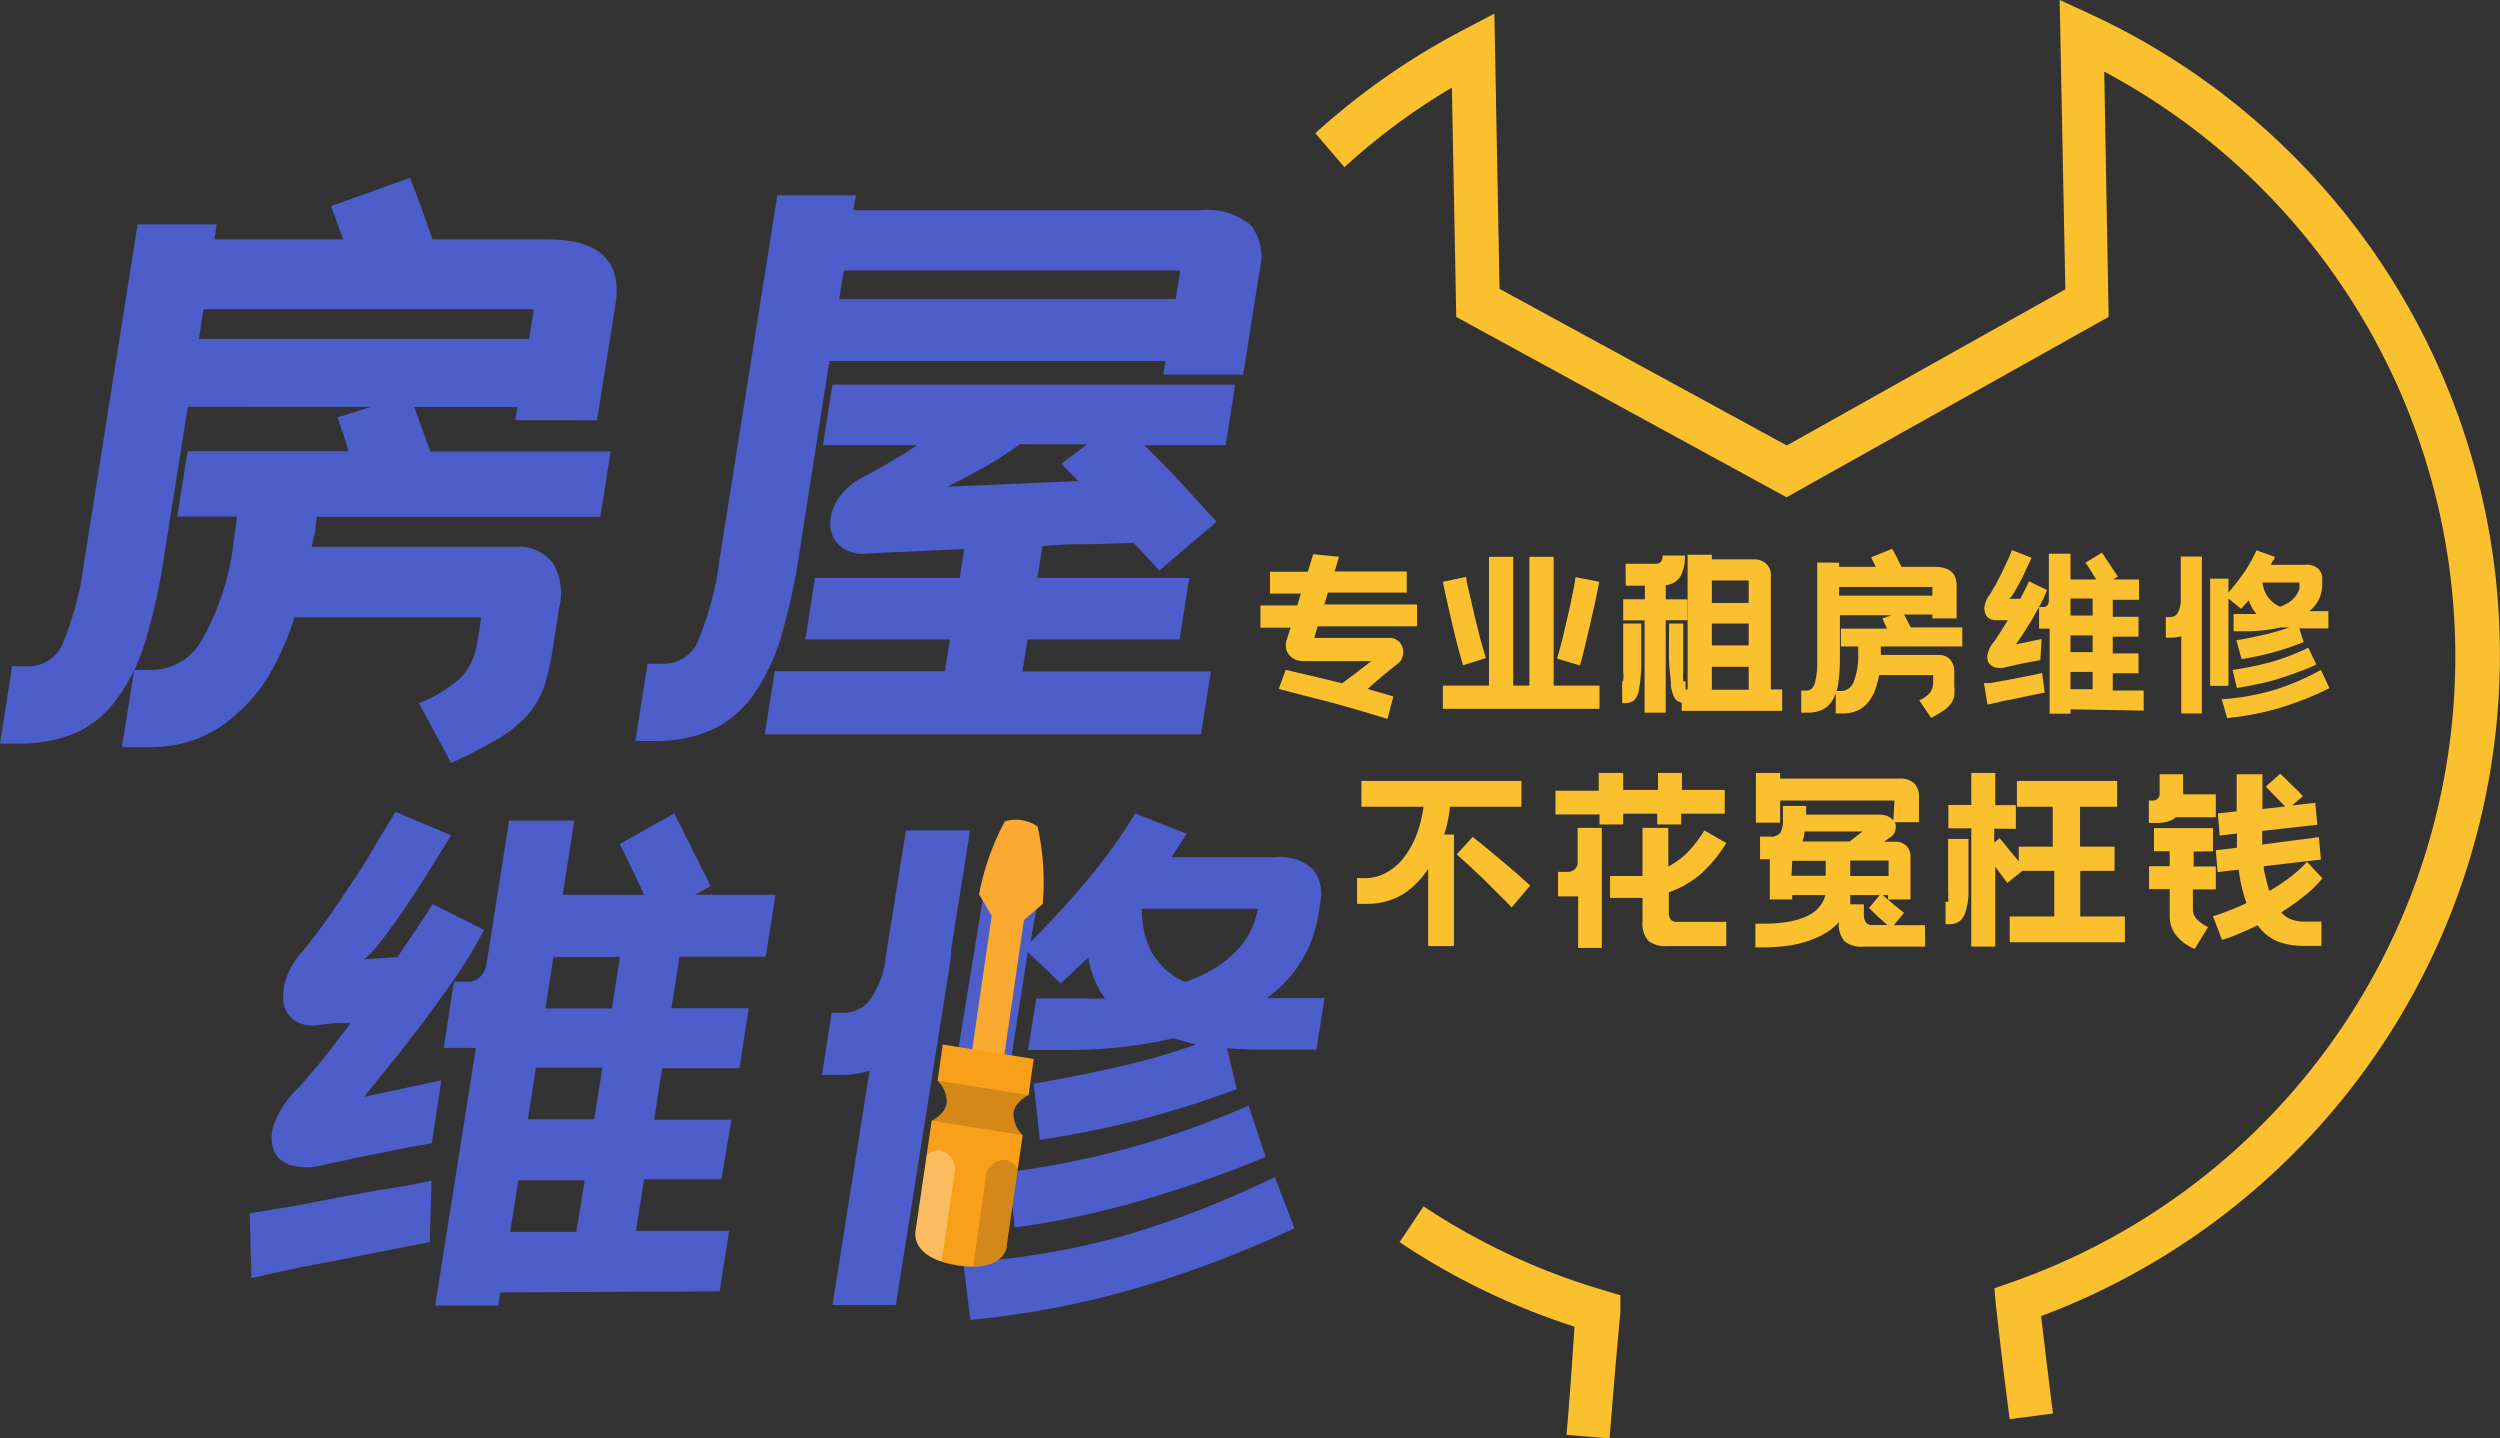<svg xmlns="http://www.w3.org/2000/svg" xmlns:xlink="http://www.w3.org/1999/xlink" viewBox="0 0 97.03 55.83"><rect x="0" y="0" width="97.03" height="55.83" fill="#333333" stroke="none"/><defs><style>.cls-1{fill:none;}.cls-2{fill:#4d5dca;}.cls-3{fill:#fbc02d;}.cls-4{fill:#f9a01b;}.cls-5{opacity:0.1;}.cls-6{fill:#fff;}.cls-7{clip-path:url(#clip-path);}.cls-8{opacity:0.3;}.cls-9{clip-path:url(#clip-path-2);}.cls-10{opacity:0.15;}</style><clipPath id="clip-path"><path class="cls-1" d="M40.27,32.08a9.93,9.93,0,0,1,.2,3l-.73.63L37.83,48.86l-1.25-.2,1.91-13.12L38,34.71A9.87,9.87,0,0,1,39,31.88,1.47,1.47,0,0,1,40.27,32.08Z"/></clipPath><clipPath id="clip-path-2"><path class="cls-1" d="M39.07,48.36c0,.28-.37,1-1.92.75s-1.66-1-1.62-1.31l.63-4.3s.53-.26.59-.7a1.19,1.19,0,0,0-.36-.86l.2-1.4,3.53.56-.2,1.4s-.53.26-.59.7a1.2,1.2,0,0,0,.36.86Z"/></clipPath></defs><g id="图层_2" data-name="图层 2"><g id="图层_1-2" data-name="图层 1"><g id="组_2907" data-name="组 2907"><g id="组_632" data-name="组 632"><path id="路径_2136" data-name="路径 2136" class="cls-2" d="M16.68,48.21l-.78.15-1.23.24-1.46.29-1.46.28-1.23.26-.76.18-.07-2.52.79-.13,1.24-.21,1.45-.28,1.47-.27L15.9,46l.85-.18Zm.08-3.84-1,.18-1.18.24c-.39.07-.77.15-1.12.23l-.86.18a2.32,2.32,0,0,1-1.38,0,1,1,0,0,1-.63-.65,1.61,1.61,0,0,1,.1-1.06,3.87,3.87,0,0,1,.85-1.23c.21-.22.5-.56.87-1s.77-1,1.21-1.55l-.63,0-.6.07a1.31,1.31,0,0,1-1-.2,1.06,1.06,0,0,1-.39-.69,2.08,2.08,0,0,1,.14-1,3.08,3.08,0,0,1,.63-1c.12-.14.32-.4.6-.77s.59-.82.93-1.33.69-1,1.05-1.62.68-1.12,1-1.66l2.16.91-.87,1.4c-.32.51-.63,1-.94,1.45s-.61.87-.89,1.23a3.62,3.62,0,0,1-.68.73l1.29-.08.72-1.06c.23-.34.45-.67.65-1l2,1A18.3,18.3,0,0,1,17.7,37.9c-.42.61-.85,1.21-1.29,1.79s-.87,1.14-1.28,1.64l-1,1.24,3-.64Zm2.66,5.79-.08.51H16.89l1.58-10a1,1,0,0,1-.25,0h-1l.4-2.57h.61a.62.62,0,0,0,.4-.18.91.91,0,0,0,.26-.56l.87-5.51h2.53l-.45,2.88H25c-.16-.34-.32-.69-.5-1.06s-.32-.67-.45-.91l2.12-1.19,1.41,2.82-.6.34H30.1l-.38,2.4H26.37l-.31,2h3l-.36,2.33h-3l-.31,2h3L28,45.77H25l-.32,2h3.62l-.37,2.35Zm.38-2.35h2.57l.32-2H20.12Zm.69-4.37h2.57l.32-2H20.8Zm.68-4.3h2.58l.31-2H21.48Z"/><path id="路径_2137" data-name="路径 2137" class="cls-2" d="M35.16,32.23h2.49l-.74,4.66,0,.26-2.14,13.5H32.31l1.44-9.1a3.55,3.55,0,0,1-1.16.17H31.9l.38-2.41h.54a1.28,1.28,0,0,0,.94-.5,3.44,3.44,0,0,0,.62-1.69ZM48,42.27c-1.19.45-2.41.83-3.64,1.16a39.8,39.8,0,0,1-4,.81l-.24-2.18c1.16-.2,2.26-.42,3.31-.66a28.85,28.85,0,0,0,3-.86L46,40.43l-.47-.13a17.79,17.79,0,0,1-4.11.45H39.9l.32-2h2a4.92,4.92,0,0,0,.67,0,3.65,3.65,0,0,1-.65-1.59l-.52.49c-.18.17-.36.34-.56.51l-1.27-1.21L38.3,47.15H36.15l2-12.31h2.15L40,36.55A32.4,32.4,0,0,0,42.33,34a20.6,20.6,0,0,0,1.73-2.43l2,.79-.3.46-.29.45h4a1.87,1.87,0,0,1,1.5.48,1.59,1.59,0,0,1,.27,1.3l-.07.44a4.9,4.9,0,0,1-2,3.25h2.24l-.32,2H49.09q-.8,0-1.47-.06Zm2.24,5.4A43,43,0,0,1,44.1,50a35.2,35.2,0,0,1-6.44,1.23L37.39,49a30,30,0,0,0,6.09-1,36.2,36.2,0,0,0,6-2.32ZM49.12,44.9c-.65.28-1.38.56-2.17.84s-1.62.55-2.47.8-1.72.47-2.59.66-1.7.34-2.51.44l-.23-2.15a33.92,33.92,0,0,0,9.31-2.58Zm-4.8-9.63a3.6,3.6,0,0,0,.33,1.59A2.67,2.67,0,0,0,46,38.11a5.42,5.42,0,0,0,1.24-.59,4.39,4.39,0,0,0,.84-.71,3.23,3.23,0,0,0,.5-.76,3.52,3.52,0,0,0,.24-.78Z"/></g><g id="组_633" data-name="组 633"><path id="路径_2138" data-name="路径 2138" class="cls-2" d="M8.41,8.71l-.09.58h5L12.85,8,15.91,6.9c.16.4.31.8.46,1.21s.28.8.42,1.18h4.47c2,0,2.89.84,2.63,2.52l-.72,4.5H20l.08-.51h-4l.62,1.72h7l-.4,2.54H12.3l-.05.31c0,.15,0,.29-.07.44a3.38,3.38,0,0,1-.09.41h8a1.66,1.66,0,0,1,1.38.65,2.26,2.26,0,0,1,.24,1.67l-.27,1.72a8.49,8.49,0,0,1-.33,1.41,3.44,3.44,0,0,1-.63,1.08,5.29,5.29,0,0,1-1.14.92,17.53,17.53,0,0,1-1.83.94l-1.25-2.32a5.25,5.25,0,0,0,1.64-1,2.56,2.56,0,0,0,.62-1.33l.16-1H11.43a11,11,0,0,1-1.08,2.4A6.59,6.59,0,0,1,9,27.87a4.73,4.73,0,0,1-1.56.88A5.3,5.3,0,0,1,5.73,29h-1l.48-3H6a2.26,2.26,0,0,0,1.84-1.17,10,10,0,0,0,1.24-3.91l.13-.87H6.88l.4-2.54h6.24a6.36,6.36,0,0,0-.2-.66c-.07-.21-.14-.43-.22-.65l1.3-.41H7.29l-.94,5.92a22.41,22.41,0,0,1-.7,3.15,7.38,7.38,0,0,1-1.08,2.22A4.08,4.08,0,0,1,3,28.42a5.56,5.56,0,0,1-2.31.44H0l.47-3h.7a1.44,1.44,0,0,0,1.31-1,12.17,12.17,0,0,0,.78-3L5.34,8.71ZM7.9,12l-.18,1.16H20.53L20.72,12Z"/><path id="路径_2139" data-name="路径 2139" class="cls-2" d="M33.22,7.58l-.1.58H46.55a2.69,2.69,0,0,1,2,.58,2,2,0,0,1,.35,1.69l-.65,4.11h-3.1l.08-.53H32.19L31,21.63a24.12,24.12,0,0,1-.7,3.14A7.91,7.91,0,0,1,29.22,27a4.14,4.14,0,0,1-1.6,1.33,5.4,5.4,0,0,1-2.31.43h-.65l.47-3h.7a1.45,1.45,0,0,0,1.31-1,12.1,12.1,0,0,0,.78-3L30.17,7.58ZM29.68,28.5l.39-2.45h6.6l.2-1.23H31.26l.37-2.39h5.62l.17-1.12-3.73.17a1.38,1.38,0,0,1-1.09-.29,1.17,1.17,0,0,1-.38-.82,1.84,1.84,0,0,1,.3-1,2.49,2.49,0,0,1,1-.86l1-.56c.34-.19.7-.42,1.08-.67H31.94l.37-2.35H47.94l-.37,2.35H44.42c.5.5,1,1,1.43,1.47l1.37,1.5L45,22.14,44,21.07l-1.54.05c-.61,0-1.29,0-2,.08l-.2,1.23h5.9l-.38,2.39h-5.9l-.2,1.24H47l-.39,2.44Zm3.07-18-.18,1.11H45.63l.18-1.11Zm6.84,6.74a15.61,15.61,0,0,1-1.49.95c-.47.26-.91.49-1.34.7l5.09-.22L41.19,18l1-.75Z"/></g><g id="组_634" data-name="组 634"><path id="路径_2140" data-name="路径 2140" class="cls-3" d="M53.85,27.9l-1-.3-1.12-.32L50.63,27l-1-.26L49.9,26l1,.23,1.19.29.59-.44.54-.42H50.6a.8.8,0,0,1-.34-.07.58.58,0,0,1-.23-.18.44.44,0,0,1-.11-.24.61.61,0,0,1,0-.27l.17-.54H48.92v-.86h1.43l.14-.46h-1.2v-.85h1.47l.21-.68,1,.1-.17.57H54.6V23H51.54l-.14.46H55v.85H51.14l-.13.45H53.9a.52.52,0,0,1,.36.11.53.53,0,0,1,.18.28.5.5,0,0,1,0,.32.44.44,0,0,1-.17.27l-.53.43q-.33.27-.66.57l1,.29Z"/><path id="路径_2141" data-name="路径 2141" class="cls-3" d="M56,27.51v-.9h1.79v-5h.94v5h.63v-5h.94v5h1.78v.9Zm0-4.93.91-.19c0,.21.08.45.14.72s.12.54.19.83l.21.84c.08.28.15.54.22.76l-.89.28c-.06-.21-.12-.45-.2-.73s-.14-.55-.21-.85-.13-.58-.2-.87-.12-.55-.17-.79Zm6.07,0-.16.8c-.07.29-.13.58-.2.87s-.14.58-.2.85-.13.52-.19.73l-.89-.27c.07-.23.14-.48.21-.76s.13-.57.2-.85.12-.56.18-.83.1-.51.13-.72Z"/><path id="路径_2142" data-name="路径 2142" class="cls-3" d="M63.7,24.2c0,.65,0,1.17,0,1.57a5.86,5.86,0,0,1-.08.94.85.85,0,0,1-.18.46.55.55,0,0,1-.35.12h-.13v-.85H63s0,0,0-.06a.92.92,0,0,0,0-.29c0-.15,0-.37,0-.67s0-.7,0-1.22Zm-.61-2.32h1.14a.31.31,0,0,0,.24-.08.5.5,0,0,0,.06-.24h.86a1.52,1.52,0,0,1-.17.81.74.74,0,0,1-.57.34v.55h.84v.81h-.84v3.59h-.82V24.08H63v-.82h.84v-.53h-.74Zm3.35-.35v.18h1.68a.67.67,0,0,1,.44.18.58.58,0,0,1,.17.45v4.42h.44v.83h-3.9v-.32A.42.42,0,0,1,65,27.1a1.4,1.4,0,0,1-.15-.49c0-.3-.06-.61-.07-.92s0-.89,0-1.49h.55c0,.52,0,.92,0,1.22s0,.52,0,.67a1,1,0,0,0,0,.29s0,.06,0,.06h.09v.32h.08V21.53Zm0,1v.87h1.43v-.87Zm0,2.52h1.43v-.85H66.44Zm0,1.72h1.43v-.89H66.44Z"/><path id="路径_2143" data-name="路径 2143" class="cls-3" d="M71.38,21.84V22H72.8l-.18-.37.82-.33.19.35c.05.12.11.23.17.35h1.28c.58,0,.86.24.86.73V24H75v-.15H73.9l.26.5h2v.74H73v.33h2.28a.57.57,0,0,1,.42.19.71.71,0,0,1,.15.48v.5a2.73,2.73,0,0,1,0,.41.77.77,0,0,1-.14.32,1,1,0,0,1-.28.26,4.62,4.62,0,0,1-.48.28l-.46-.68a1.12,1.12,0,0,0,.42-.3.66.66,0,0,0,.12-.38v-.3H72.93a3.49,3.49,0,0,1-.2.7,1.59,1.59,0,0,1-.32.46,1,1,0,0,1-.4.25,1.31,1.31,0,0,1-.48.08h-.28v-.87h.22a.53.53,0,0,0,.47-.34,2.76,2.76,0,0,0,.18-1.14v-.25h-.67V24.4h1.79l-.09-.19L73.06,24l.35-.12h-2v1.72a7,7,0,0,1-.06.91,1.85,1.85,0,0,1-.21.64.94.94,0,0,1-.4.39,1.41,1.41,0,0,1-.64.12h-.19v-.86h.2c.17,0,.27-.1.33-.29a3.25,3.25,0,0,0,.09-.88v-3.8Zm0,.94v.34H75v-.34Z"/><path id="路径_2144" data-name="路径 2144" class="cls-3" d="M79.19,25.62l-.32.06-.38.07-.36.08-.27.06a.72.72,0,0,1-.46,0,.45.45,0,0,1-.24-.21.53.53,0,0,1,0-.35,1,1,0,0,1,.22-.41c.06-.07.13-.19.23-.34l.32-.51-.2,0-.2,0a.49.49,0,0,1-.33-.07.39.39,0,0,1-.16-.23.55.55,0,0,1,0-.31.91.91,0,0,1,.15-.33,1.82,1.82,0,0,0,.16-.26,3.49,3.49,0,0,0,.24-.44c.09-.16.17-.34.26-.53s.17-.37.24-.55l.76.3-.22.46c-.07.17-.15.33-.23.48l-.23.41a.88.88,0,0,1-.19.24l.43,0,.18-.35c.06-.11.11-.22.16-.33l.7.34a4,4,0,0,1-.26.56l-.33.6-.34.54-.28.41,1-.21Zm.17,1.26-.25.05-.4.08-.46.1-.47.09-.39.09-.25.06L77,26.51l.25,0,.4-.07.47-.09.47-.09.4-.08.27-.06Zm1,.65v.17h-.81V24.4h-.41v-.84h.2a.23.23,0,0,0,.12-.06.33.33,0,0,0,.06-.19V21.49h.84v1h1l-.22-.35a3.11,3.11,0,0,0-.2-.3l.64-.39.62.93-.18.11h1v.79H82v.66h1v.77H82v.65h1v.77H82v.67h1.2v.78Zm0-3.64h.86v-.66h-.86Zm0,1.42h.86v-.65h-.86Zm0,1.44h.86v-.67h-.86Z"/><path id="路径_2145" data-name="路径 2145" class="cls-3" d="M84.64,21.6h.82v6.09h-.8v-3a1.19,1.19,0,0,1-.37.06h-.23v-.8h.18a.33.33,0,0,0,.28-.16,1.09,1.09,0,0,0,.12-.56Zm4.77,3.32a12,12,0,0,1-1.15.39q-.63.17-1.26.27l-.2-.73c.38-.06.73-.14,1.06-.21a9.72,9.72,0,0,0,1-.29l-.18,0-.16,0a6,6,0,0,1-1.34.15h-.49v-.67h.89a1.46,1.46,0,0,1-.3-.53l-.15.16a1.29,1.29,0,0,1-.15.17l-.49-.4v3.39h-.71V22.46h.71V23a10.46,10.46,0,0,0,.65-.84,7,7,0,0,0,.44-.8l.7.25c0,.06,0,.1-.07.16l-.08.15h1.33a.67.67,0,0,1,.52.16.55.55,0,0,1,.15.42v.15a1.38,1.38,0,0,1-.11.57,1.36,1.36,0,0,1-.39.5h.74v.67h-.64l-.49,0Zm1,1.79a12.66,12.66,0,0,1-1.91.76,11,11,0,0,1-2.06.4l-.21-.73a9.38,9.38,0,0,0,2-.35A9.56,9.56,0,0,0,90.08,26Zm-.51-.92a6.37,6.37,0,0,1-.68.28c-.24.1-.5.18-.77.27s-.55.15-.82.21-.55.11-.81.15L86.65,26a11.7,11.7,0,0,0,1.54-.32,8.8,8.8,0,0,0,1.4-.54Zm-2.09-3.18a1.25,1.25,0,0,0,.19.53,1.12,1.12,0,0,0,.5.41,2,2,0,0,0,.38-.2,1.36,1.36,0,0,0,.24-.24,1,1,0,0,0,.12-.25.73.73,0,0,0,0-.25Z"/></g><g id="组_635" data-name="组 635"><path id="路径_2146" data-name="路径 2146" class="cls-3" d="M56.27,31.31c0,.19-.05.38-.08.56a4.42,4.42,0,0,1-.14.52h.38v4.33h-1v-3a3.28,3.28,0,0,1-1,1,2.69,2.69,0,0,1-1.36.36h-.4v-1H53a1.66,1.66,0,0,0,.73-.17,2.28,2.28,0,0,0,.67-.52,3.38,3.38,0,0,0,.53-.87,4.71,4.71,0,0,0,.32-1.21H52.84v-1h6.21v1Zm2.4,3.91c-.15-.16-.31-.33-.5-.51l-.54-.54-.56-.53-.53-.48.62-.68.53.43.6.5.59.5.51.46Z"/><path id="路径_2147" data-name="路径 2147" class="cls-3" d="M64.32,31.58H63V32h-.92v-.39H60.37v-.92h1.68V30H63v.66h1.35V30h.93v.66h1.66v.92H65.25V32h-.93Zm-2.15.55v4.66h-.92v-2l-.32,0h-.46v-.95h.4a.39.39,0,0,0,.25-.1.35.35,0,0,0,.11-.27V32.13ZM67,36.72H64.69a1.07,1.07,0,0,1-.71-.2,1,1,0,0,1-.23-.75v-.92l-.38,0h-.88V34h.85l.41,0V32.13h1v1.5a3,3,0,0,0,.74-.54,5,5,0,0,0,.66-.86l.85.49a5.37,5.37,0,0,1-1,1.21,3.85,3.85,0,0,1-1.23.7v.78a.43.43,0,0,0,.09.3.42.42,0,0,0,.29.07H67Z"/><path id="路径_2148" data-name="路径 2148" class="cls-3" d="M74.72,36.74H72.31a1,1,0,0,1-.72-.21,1,1,0,0,1-.22-.74,2.22,2.22,0,0,1-.56.45,3.82,3.82,0,0,1-.72.31,4.59,4.59,0,0,1-.82.17,6.79,6.79,0,0,1-.9.05h-.24v-.92h.27a6,6,0,0,0,.85-.05,3.12,3.12,0,0,0,.73-.18,1.53,1.53,0,0,0,.56-.34,1.27,1.27,0,0,0,.31-.54H69.56v.17h-.87V33.35h-.38v-.88h.41a.44.44,0,0,0,.38-.15,1,1,0,0,0,.1-.5v-.54h.9v.34H73a.67.67,0,0,1,.34.1.6.6,0,0,1,.22.23.55.55,0,0,1,0,.28.39.39,0,0,1-.17.25l-.27.19h.44a.57.57,0,0,1,.44.17.6.6,0,0,1,.15.45v1.62h-.87v-.17h-.21l.41.35.42.34-.4.48h1.21Zm-1.19-5.67H69.09v.86h-.94V30h.94v.22H73.7a.77.77,0,0,1,.6.19.72.72,0,0,1,.18.5v1h-1Zm-4,2.92h1.33v-.58H69.56Zm.51-1.72a1.69,1.69,0,0,1-.08.39h1.83l.5-.39Zm1.77,2.47a1.29,1.29,0,0,1,0,.19.84.84,0,0,1,0,.17h.53v.33a.68.68,0,0,0,.06.34.26.26,0,0,0,.26.13h.59l-.38-.34-.33-.32.42-.5Zm0-1.34V34H73.3V33.4Z"/><path id="路径_2149" data-name="路径 2149" class="cls-3" d="M76.4,32.56v1.37c0,.32,0,.6,0,.85a3,3,0,0,1-.11.6.75.75,0,0,1-.23.37.65.65,0,0,1-.4.12h-.15V35h.1a.05.05,0,0,0,0,0,.28.28,0,0,0,0-.15,2.45,2.45,0,0,0,0-.32V32.56Zm1-.4v.54l.21-.17.74.9v-.57h1.32V31.31H78.28v-1h3.89v1H80.73v1.55h1.34v.94H80.74v1.77h1.73v1H78v-1h1.73V33.8H78.49l-.58.47-.47-.63v3.1h-.93V32.15h-.89v-.91h.89V30h.93v1.25h.8v.92Z"/><path id="路径_2150" data-name="路径 2150" class="cls-3" d="M84.73,30.05v.78H86v.89H84.45a.78.78,0,0,1-.34.17,1.48,1.48,0,0,1-.47.05H83.4v-.87h.18a.24.24,0,0,0,.16-.07.26.26,0,0,0,.08-.2v-.75Zm.41,3v.58H86v.89h-.89v.77a.54.54,0,0,0,.15.38,1.35,1.35,0,0,0,.44.31l-.52.85a1.8,1.8,0,0,1-.76-.58,1.23,1.23,0,0,1-.21-.74v-1h-.8v-.89h.8v-.58H83.6v-.9h2.29v.9Zm2.72.57c0,.18.06.36.1.53a3.75,3.75,0,0,0,.12.43,7.9,7.9,0,0,0,.8-.53,5.34,5.34,0,0,0,.66-.6l.6.64a4.5,4.5,0,0,1-.7.68,9.73,9.73,0,0,1-.9.64,1,1,0,0,0,.43.29,1.49,1.49,0,0,0,.47.07h.66v.94h-.72a2.7,2.7,0,0,1-1-.18,1.85,1.85,0,0,1-.76-.62c-.24.12-.47.22-.7.32s-.46.18-.68.25l-.35-.92c.21-.06.42-.14.63-.22s.44-.18.67-.29a5.84,5.84,0,0,1-.3-1.3l-.82.1L86,33l.82-.1a2.45,2.45,0,0,1,0-.27c0-.09,0-.18,0-.28l-.67.08-.07-.86.73-.08V30.05h1V31.4l.88-.1-.75-.77.56-.5.2.19.23.23.24.23.21.22-.42.36.9-.1.08.85-2.14.24,0,.53L90,32.49l.08.87Z"/></g><g id="组_640" data-name="组 640"><g id="组_533" data-name="组 533"><g id="路径_1407" data-name="路径 1407"><path id="路径_2151" data-name="路径 2151" class="cls-4" d="M40.27,32.08a9.93,9.93,0,0,1,.2,3l-.73.63L37.83,48.86l-1.25-.2,1.91-13.12L38,34.71A9.87,9.87,0,0,1,39,31.88,1.47,1.47,0,0,1,40.27,32.08Z"/></g><g id="组_637" data-name="组 637" class="cls-5"><path id="路径_2152" data-name="路径 2152" class="cls-6" d="M40.27,32.08a9.93,9.93,0,0,1,.2,3l-.73.63L37.83,48.86l-1.25-.2,1.91-13.12L38,34.71A9.87,9.87,0,0,1,39,31.88,1.47,1.47,0,0,1,40.27,32.08Z"/><g class="cls-7"><g id="组_636" data-name="组 636"><g id="组_532" data-name="组 532"><g id="矩形_645" data-name="矩形 645" class="cls-8"><path id="路径_2153" data-name="路径 2153" class="cls-6" d="M36.94,33.05l2.92-2.54,3,4.79-2.92,2.53Z"/></g></g></g></g></g></g><g id="组_535" data-name="组 535"><g id="路径_1409" data-name="路径 1409"><path id="路径_2155" data-name="路径 2155" class="cls-4" d="M39.07,48.36c0,.28-.37,1-1.92.75s-1.66-1-1.62-1.31l.63-4.3s.53-.26.59-.7a1.19,1.19,0,0,0-.36-.86l.2-1.4,3.53.56-.2,1.4s-.53.26-.59.7a1.2,1.2,0,0,0,.36.86Z"/></g><g id="组_639" data-name="组 639"><g class="cls-9"><g id="组_638" data-name="组 638"><g id="组_534" data-name="组 534"><g id="矩形_646" data-name="矩形 646" class="cls-10"><path id="路径_2156" data-name="路径 2156" d="M36.17,41.91l4.2.66-.23,1.56-4.2-.67Z"/></g><g id="路径_1410" data-name="路径 1410" class="cls-10"><path id="路径_2157" data-name="路径 2157" d="M37.7,49.68a.76.76,0,0,0,.55.89A.74.74,0,0,0,39,49.9h0l.59-4a.75.75,0,0,0-.55-.88.73.73,0,0,0-.78.66h0Z"/></g><g id="路径_1411" data-name="路径 1411" class="cls-8"><path id="路径_2158" data-name="路径 2158" class="cls-6" d="M35.14,49.27a.75.75,0,0,0,.53.9.73.73,0,0,0,.79-.64h0v0l.59-4a.75.75,0,0,0-.55-.88.73.73,0,0,0-.78.67h0Z"/></g></g></g></g></g></g></g><g id="组_641" data-name="组 641"><path id="路径_2160-2" data-name="路径 2160-2" class="cls-3" d="M62.47,55.83l-1.67-.14c.11-1.27.21-2.68.31-4.2a27.13,27.13,0,0,1-6.79-3.28l.93-1.39a25.79,25.79,0,0,0,7,3.26l.64.19,0,.67C62.72,52.72,62.59,54.36,62.47,55.83Z"/><path id="路径_2161-2" data-name="路径 2161-2" class="cls-3" d="M78,55.08c-.18-1.36-.36-2.86-.54-4.46L77.41,50l.63-.22a25.73,25.73,0,0,0,3.63-47l.17,9.52-12.5,7-12.82-7-.17-8.9a25.15,25.15,0,0,0-4.17,3.09L51.05,5.17a27.45,27.45,0,0,1,5.73-4L58,.53l.2,10.68,11.15,6.08,10.81-6.06L79.94,0l1.22.56a27.4,27.4,0,0,1-1.94,50.52c.16,1.35.31,2.62.46,3.78Z"/></g></g></g></g></svg>